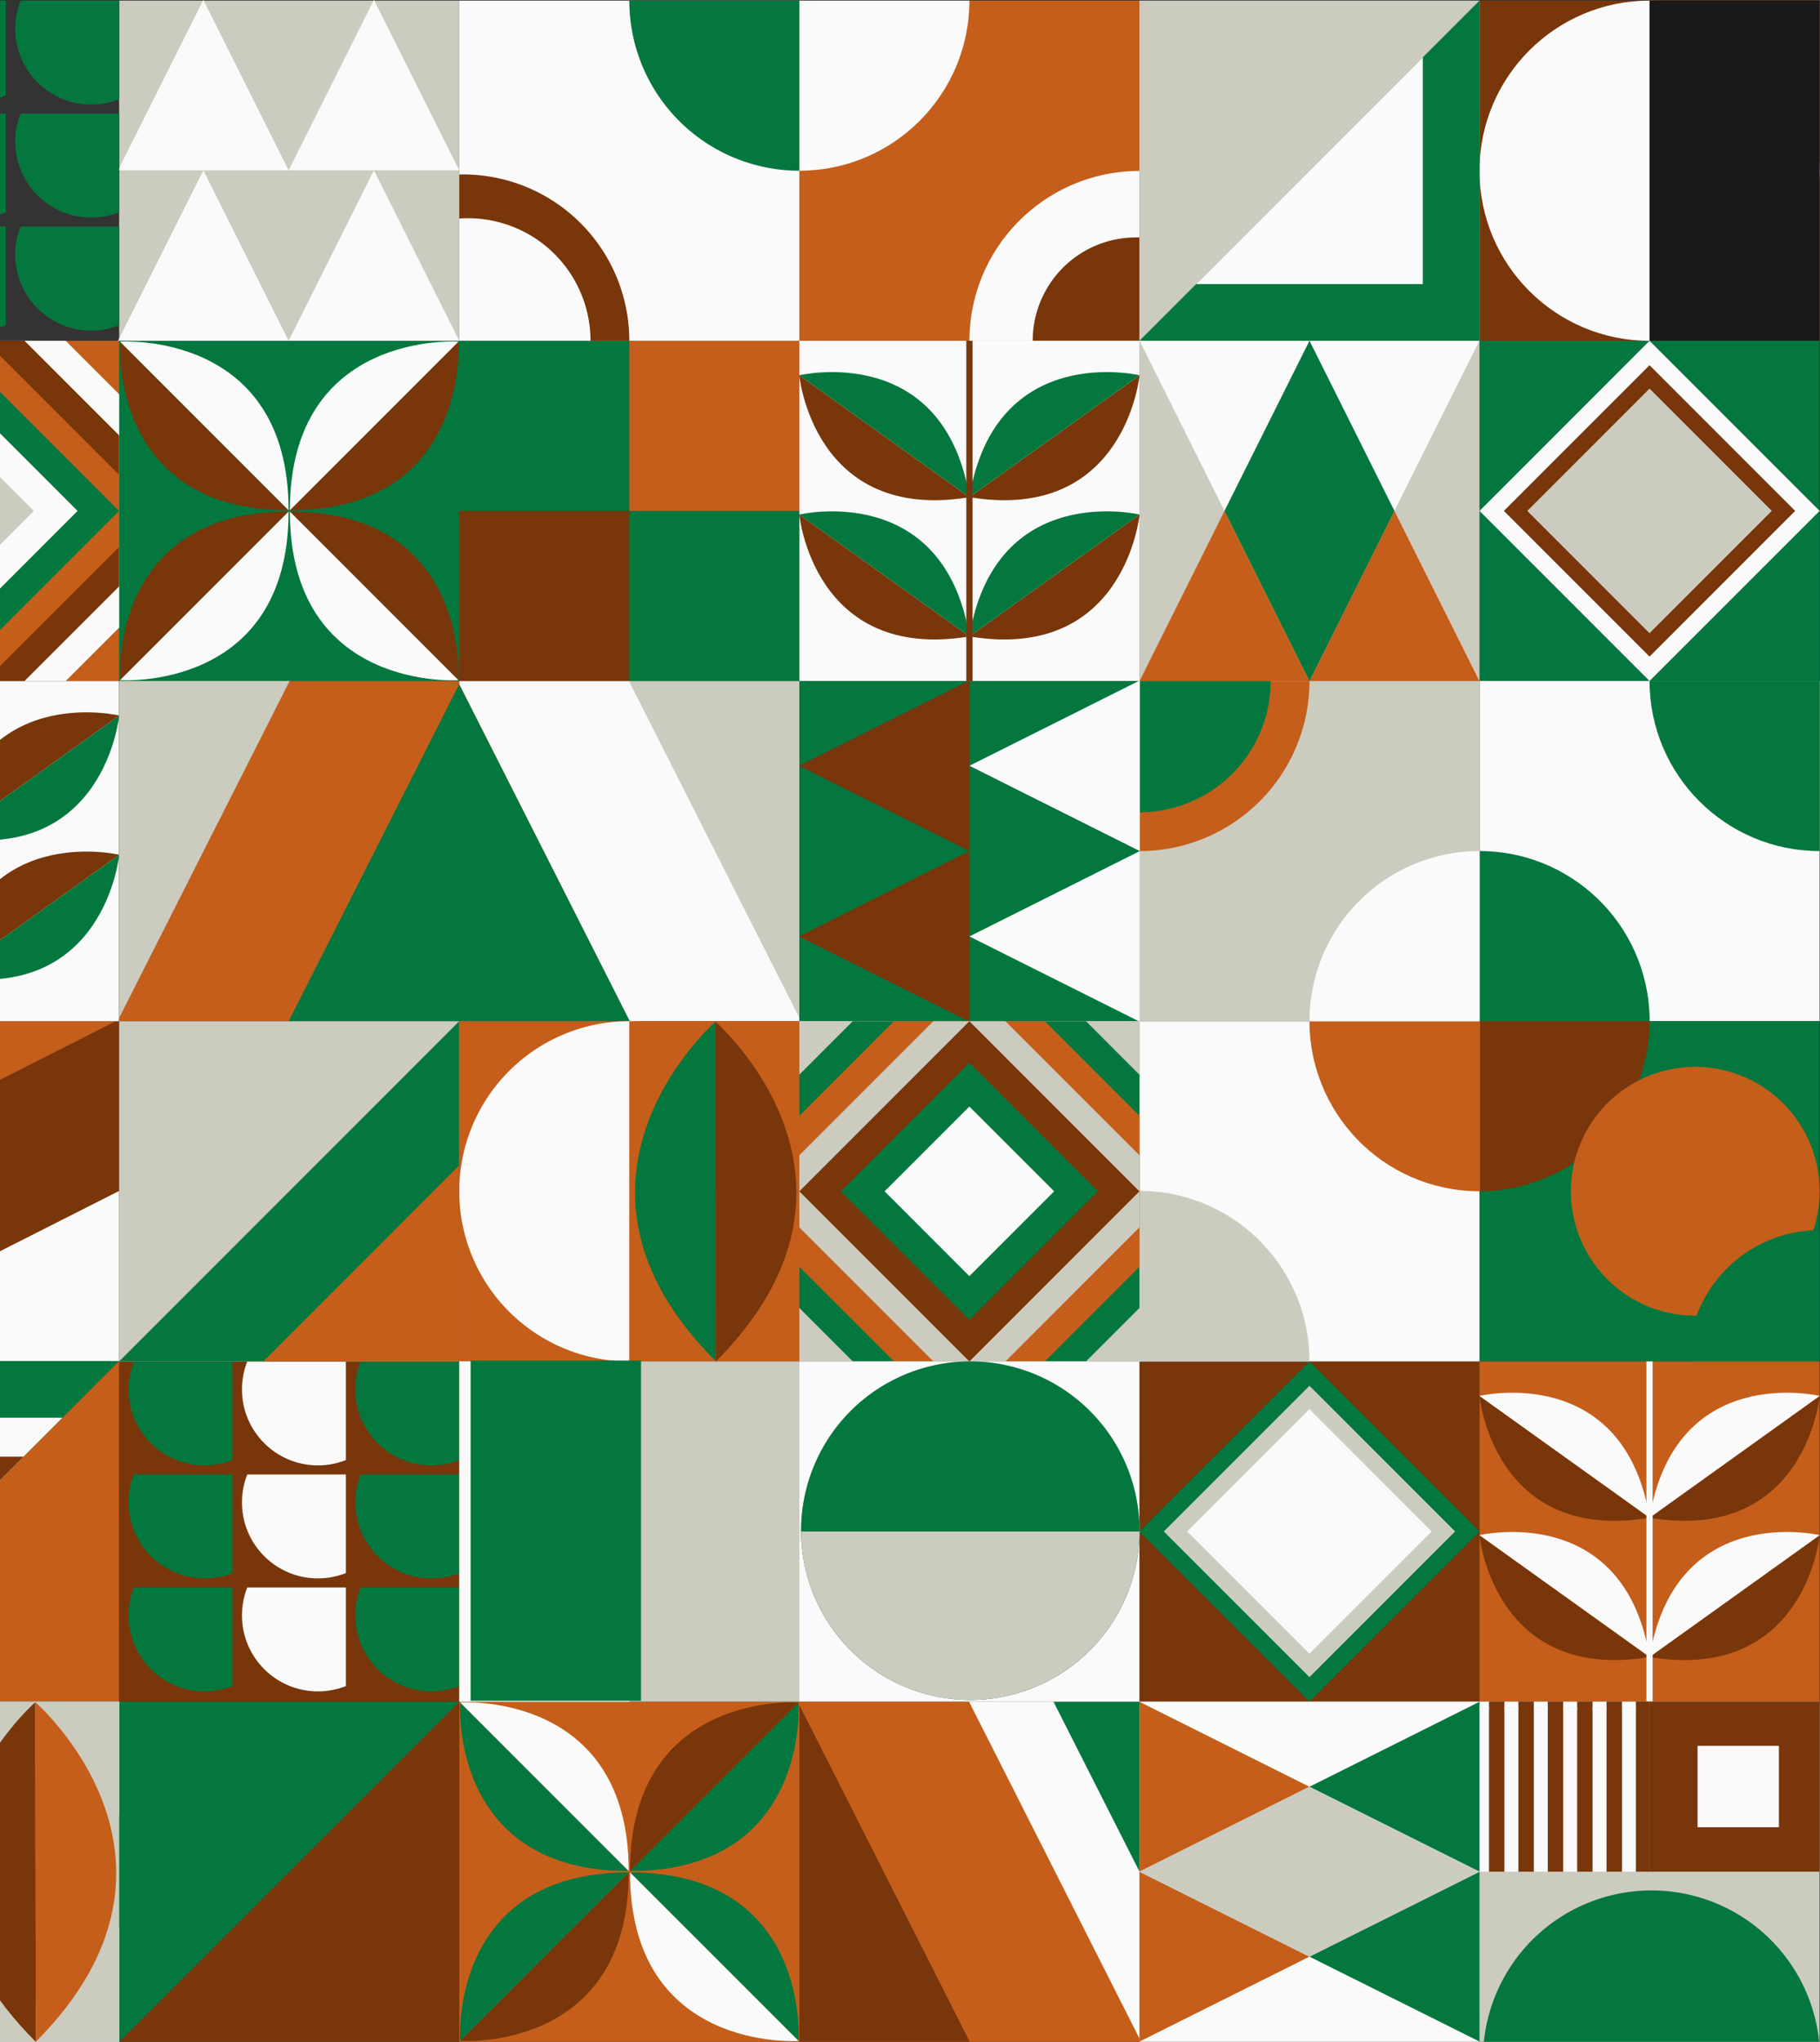 <svg xmlns="http://www.w3.org/2000/svg" xmlns:xlink="http://www.w3.org/1999/xlink" width="100%" height="100%" viewBox="0 0 683 766">
  <rect x="0" y="0" width="683" height="766" fill="#333333" stroke="none"/>
  <defs>
    <clipPath id="clip-path">
      <rect id="Rectangle_1873" data-name="Rectangle 1873" width="683" height="766" transform="translate(-45)" fill="#fff"/>
    </clipPath>
    <clipPath id="clip-path-2">
      <rect id="Rectangle_15" data-name="Rectangle 15" width="127.633" height="127.619" fill="none"/>
    </clipPath>
    <clipPath id="clip-path-4">
      <rect id="Rectangle_19" data-name="Rectangle 19" width="127.619" height="127.633" fill="none"/>
    </clipPath>
    <clipPath id="clip-path-12">
      <rect id="Rectangle_37" data-name="Rectangle 37" width="42.544" height="42.544" fill="none"/>
    </clipPath>
    <clipPath id="clip-path-39">
      <rect id="Rectangle_77" data-name="Rectangle 77" width="127.633" height="63.955" fill="none"/>
    </clipPath>
    <clipPath id="clip-path-40">
      <rect id="Rectangle_94" data-name="Rectangle 94" width="63.817" height="63.817" fill="none"/>
    </clipPath>
    <clipPath id="clip-path-48">
      <rect id="Rectangle_109" data-name="Rectangle 109" width="127.633" height="127.619" fill="#00599b"/>
    </clipPath>
    <clipPath id="clip-path-49">
      <rect id="Rectangle_116" data-name="Rectangle 116" width="127.633" height="127.619" fill="#cbcbbf"/>
    </clipPath>
    <clipPath id="clip-path-50">
      <rect id="Rectangle_118" data-name="Rectangle 118" width="127.633" height="63.802" fill="none"/>
    </clipPath>
    <clipPath id="clip-path-52">
      <rect id="Rectangle_123" data-name="Rectangle 123" width="127.633" height="127.619" fill="#c45e1a"/>
    </clipPath>
    <clipPath id="clip-path-55">
      <rect id="Rectangle_143" data-name="Rectangle 143" width="63.817" height="63.862" fill="none"/>
    </clipPath>
    <clipPath id="clip-path-56">
      <rect id="Rectangle_141" data-name="Rectangle 141" width="110.266" height="110.266" fill="none"/>
    </clipPath>
  </defs>
  <g id="Group_1" data-name="Group 1" transform="translate(45)" clip-path="url(#clip-path)">
    <g id="Group_1644" data-name="Group 1644" transform="translate(-300.941 181.403)">
      <g id="v1" transform="translate(-209.862 -181.464)">
        <g id="BACKGROUND_2" data-name="BACKGROUND 2" transform="translate(0 0)">
          <rect id="Rectangle_1" data-name="Rectangle 1" width="127.633" height="127.619" transform="translate(1021.021 0.29)" fill="#78360a"/>
          <circle id="Ellipse_1" data-name="Ellipse 1" cx="63.817" cy="63.817" r="63.817" transform="translate(1021.021 0.29)" fill="#fafafa"/>
          <rect id="Rectangle_2" data-name="Rectangle 2" width="63.817" height="127.619" transform="translate(1084.838 0.29)" fill="#c45e1a"/>
          <rect id="Rectangle_3" data-name="Rectangle 3" width="63.817" height="127.619" transform="translate(1084.838 0.29)" fill="#191919"/>
          <path id="Path_1" data-name="Path 1" d="M1029.506,236.336l-63.8,63.817,63.8,63.8,63.817-63.8-63.817-63.817h63.817V363.969H965.689V236.336Z" transform="translate(55.332 -108.427)" fill="#04773e"/>
          <path id="Path_2" data-name="Path 2" d="M1029.506,309.954,965.7,342.82l63.8,32.851,63.817-32.866-63.817-32.851h63.817v65.731H965.689V309.954Z" transform="translate(55.332 -120.143)" fill="#04773e"/>
          <path id="Path_3" data-name="Path 3" d="M1041.584,236.336Z" transform="translate(43.251 -108.427)" fill="#fafafa"/>
          <path id="Path_4" data-name="Path 4" d="M1029.491,363.955l-63.8-63.8,63.8-63.817h0l63.817,63.817Z" transform="translate(55.346 -108.427)" fill="#fafafa"/>
          <rect id="Rectangle_4" data-name="Rectangle 4" width="77.294" height="77.294" transform="translate(1084.833 246.38) rotate(-135)" fill="#78360a"/>
          <rect id="Rectangle_5" data-name="Rectangle 5" width="64.873" height="64.889" transform="translate(1084.823 237.602) rotate(-135)" fill="#cbcbbf"/>
          <path id="Path_5" data-name="Path 5" d="M1940.2,388.126l-63.816,63.817,63.816,63.8,63.8-63.8-63.8-63.817H2004V515.743H1876.4V388.126Z" transform="translate(-1621.129 -132.584)" fill="#04773e"/>
          <path id="Path_6" data-name="Path 6" d="M1940.2,461.726l-63.816,32.865,63.816,32.866,63.8-32.866-63.8-32.866H2004v65.731H1876.4V461.726Z" transform="translate(-1621.129 -144.298)" fill="#04773e"/>
          <path id="Path_7" data-name="Path 7" d="M1940.2,515.745l-63.816-63.8,63.816-63.817h0l63.8,63.817Z" transform="translate(-1621.129 -132.584)" fill="#fafafa"/>
          <rect id="Rectangle_6" data-name="Rectangle 6" width="77.294" height="77.294" transform="translate(319.062 374.025) rotate(-135)" fill="#78360a"/>
          <rect id="Rectangle_7" data-name="Rectangle 7" width="64.873" height="64.889" transform="translate(319.05 365.242) rotate(-135)" fill="#cbcbbf"/>
          <path id="Path_8" data-name="Path 8" d="M1117.479,755.5l63.8-63.817L1245.1,755.5l-63.817,63.8-63.8-63.8v63.817H1245.1V691.688H1117.479Z" transform="translate(-224.077 -180.896)" fill="#78360a"/>
          <path id="Path_9" data-name="Path 9" d="M1117.479,755.5l32.866-63.817L1183.21,755.5l-32.865,63.8-32.866-63.8v63.817h65.731V691.688h-65.731Z" transform="translate(-162.189 -180.896)" fill="#78360a"/>
          <path id="Path_10" data-name="Path 10" d="M1245.1,755.5l-63.817-63.817-63.8,63.817h0l63.8,63.8Z" transform="translate(-224.077 -180.896)" fill="#04773e"/>
          <rect id="Rectangle_8" data-name="Rectangle 8" width="77.294" height="77.294" transform="translate(957.209 629.239) rotate(-135)" fill="#cbcbbf"/>
          <rect id="Rectangle_9" data-name="Rectangle 9" width="64.873" height="64.889" transform="translate(957.197 620.464) rotate(-135)" fill="#fafafa"/>
          <path id="Path_11" data-name="Path 11" d="M1940.2,667.517l-63.8-63.8,63.8-63.817,63.816,63.817-63.816,63.8h63.828V539.9H1876.392V667.517Z" transform="translate(-1621.14 -156.739)" fill="#78360a"/>
          <path id="Path_12" data-name="Path 12" d="M1940.2,605.629l-63.8-32.865,63.8-32.866,63.816,32.866L1940.2,605.629h63.828V539.9H1876.392v65.731Z" transform="translate(-1621.14 -156.739)" fill="#78360a"/>
          <path id="Path_13" data-name="Path 13" d="M1940.2,539.9l-63.8,63.817,63.8,63.8h0l63.816-63.8Z" transform="translate(-1621.125 -156.739)" fill="#04773e"/>
          <rect id="Rectangle_10" data-name="Rectangle 10" width="77.294" height="77.294" transform="translate(319.076 501.591) rotate(-135)" fill="#cbcbbf"/>
          <rect id="Rectangle_11" data-name="Rectangle 11" width="64.889" height="64.873" transform="translate(319.076 492.821) rotate(-135)" fill="#fafafa"/>
          <rect id="Rectangle_12" data-name="Rectangle 12" width="127.633" height="127.619" transform="translate(510.533 638.426)" fill="#04773e"/>
          <path id="Path_14" data-name="Path 14" d="M1700.427,843.478V971.1H1572.794" transform="translate(-1062.261 -205.052)" fill="#78360a"/>
          <rect id="Rectangle_13" data-name="Rectangle 13" width="127.633" height="127.619" transform="translate(0 383.176)" fill="#cbcbbf"/>
          <path id="Path_15" data-name="Path 15" d="M2307.587,539.916v127.61H2179.954" transform="translate(-2179.954 -156.74)" fill="#04773e"/>
          <rect id="Rectangle_14" data-name="Rectangle 14" width="127.633" height="127.619" transform="translate(765.769 0.29)" fill="#c45e1a"/>
          <g id="Group_1-2" data-name="Group 1" transform="translate(765.783 0.29)" clip-path="url(#clip-path-2)">
            <circle id="Ellipse_2" data-name="Ellipse 2" cx="63.817" cy="63.817" r="63.817" transform="translate(-63.817 -63.817)" fill="#fafafa"/>
            <circle id="Ellipse_3" data-name="Ellipse 3" cx="63.817" cy="63.817" r="63.817" transform="translate(185.928 196.606) rotate(-175.24)" fill="#fafafa"/>
            <path id="Path_16" data-name="Path 16" d="M1547.387,144.191a38.776,38.776,0,1,0,0-.007Z" transform="translate(-1459.817 -16.575)" fill="#78360a"/>
          </g>
          <rect id="Rectangle_16" data-name="Rectangle 16" width="127.633" height="127.619" transform="translate(638.15 0.29)" fill="#fafafa"/>
          <g id="Group_2" data-name="Group 2" transform="translate(638.15 0.29)" clip-path="url(#clip-path-2)">
            <path id="Path_17" data-name="Path 17" d="M1798.561-12.078a63.817,63.817,0,0,1-63.817,63.817,63.817,63.817,0,0,1-63.817-63.817,63.817,63.817,0,0,1,63.817-63.817,63.817,63.817,0,0,1,63.817,63.817Z" transform="translate(-1607.111 12.078)" fill="#04773e"/>
            <path id="Path_18" data-name="Path 18" d="M1950.354,139.693a62.419,62.419,0,1,0,0,.011Z" transform="translate(-1886.537 -12.074)" fill="#78360a"/>
            <path id="Path_19" data-name="Path 19" d="M1938.547,142.451a45.973,45.973,0,1,1,0-.007Z" transform="translate(-1889.29 -14.832)" fill="#fafafa"/>
          </g>
          <rect id="Rectangle_18" data-name="Rectangle 18" width="127.619" height="127.633" transform="translate(0 510.792)" fill="#c45e1a"/>
          <g id="Group_3" data-name="Group 3" transform="translate(0.014 510.792)" clip-path="url(#clip-path-4)">
            <circle id="Ellipse_4" data-name="Ellipse 4" cx="63.817" cy="63.817" r="63.817" transform="translate(-63.831 63.817)" fill="#cbcbbf"/>
            <circle id="Ellipse_5" data-name="Ellipse 5" cx="63.819" cy="63.819" r="63.819" transform="translate(190.851 64.402) rotate(-179.484)" fill="#fafafa"/>
          </g>
          <rect id="Rectangle_20" data-name="Rectangle 20" width="127.619" height="127.633" transform="translate(0.014 638.411)" fill="#f5f2d0"/>
          <g id="Group_4" data-name="Group 4" transform="translate(0.014 638.411)" clip-path="url(#clip-path-4)">
            <path id="Path_20" data-name="Path 20" d="M2645.457,683a63.817,63.817,0,1,1-63.816,63.815A63.816,63.816,0,0,1,2645.457,683Z" transform="translate(-2645.445 -746.817)" fill="#04773e"/>
            <path id="Path_21" data-name="Path 21" d="M2493.684,834.79a63.817,63.817,0,1,1-63.816,63.815,63.817,63.817,0,0,1,63.816-63.815Z" transform="translate(-2366.056 -770.973)" fill="#78360a"/>
            <path id="Path_22" data-name="Path 22" d="M2496.431,852.111a49.253,49.253,0,1,1-49.254,49.251,49.253,49.253,0,0,1,49.254-49.251Z" transform="translate(-2368.814 -773.731)" fill="#fafafa"/>
          </g>
          <rect id="Rectangle_22" data-name="Rectangle 22" width="127.619" height="127.633" transform="translate(127.633 510.792)" fill="#fafafa"/>
          <g id="Group_5" data-name="Group 5" transform="translate(127.648 510.792)" clip-path="url(#clip-path-4)">
            <path id="Path_23" data-name="Path 23" d="M2341.876,810.633a63.817,63.817,0,1,1,63.817-63.815,63.817,63.817,0,0,1-63.817,63.815Z" transform="translate(-2214.269 -619.198)" fill="#04773e"/>
            <path id="Path_24" data-name="Path 24" d="M2493.687,658.843a45.376,45.376,0,1,1,.006.007Z" transform="translate(-2493.692 -595.041)" fill="#04773e"/>
          </g>
          <rect id="Rectangle_24" data-name="Rectangle 24" width="127.619" height="127.633" transform="translate(127.633 638.411)" fill="#cbcbbf"/>
          <g id="Group_6" data-name="Group 6" transform="translate(127.648 638.411)" clip-path="url(#clip-path-4)">
            <path id="Path_25" data-name="Path 25" d="M2341.876,683a63.817,63.817,0,1,0,63.817,63.815A63.816,63.816,0,0,0,2341.876,683Z" transform="translate(-2214.269 -746.817)" fill="#78360a"/>
            <path id="Path_26" data-name="Path 26" d="M2493.688,834.79a63.8,63.8,0,1,0,.011,0Z" transform="translate(-2493.693 -770.973)" fill="#c45e1a"/>
            <path id="Path_27" data-name="Path 27" d="M2496.413,852.111a49.253,49.253,0,1,0,49.253,49.252,49.254,49.254,0,0,0-49.253-49.252Z" transform="translate(-2496.413 -773.731)" fill="#fafafa"/>
          </g>
          <rect id="Rectangle_26" data-name="Rectangle 26" width="127.619" height="127.633" transform="translate(1021.035 255.526)" fill="#fafafa"/>
          <g id="Group_7" data-name="Group 7" transform="translate(1021.035 255.526)" clip-path="url(#clip-path-4)">
            <circle id="Ellipse_6" data-name="Ellipse 6" cx="63.817" cy="63.817" r="63.817" transform="translate(-59.096 195.816) rotate(-94.08)" fill="#04773e"/>
            <circle id="Ellipse_7" data-name="Ellipse 7" cx="63.817" cy="63.817" r="63.817" transform="translate(63.802 -63.817)" fill="#04773e"/>
          </g>
          <rect id="Rectangle_28" data-name="Rectangle 28" width="127.619" height="127.633" transform="translate(1021.035 383.159)" fill="#04773e"/>
          <g id="Group_8" data-name="Group 8" transform="translate(1021.035 383.159)" clip-path="url(#clip-path-4)">
            <path id="Path_28" data-name="Path 28" d="M1431.183,379.438a63.817,63.817,0,1,1-63.817,63.817,63.817,63.817,0,0,1,63.817-63.817Z" transform="translate(-1431.183 -443.255)" fill="#78360a"/>
            <path id="Path_29" data-name="Path 29" d="M1279.379,531.23a46.675,46.675,0,1,1,0-.007Z" transform="translate(-1151.759 -467.413)" fill="#c45e1a"/>
            <path id="Path_30" data-name="Path 30" d="M1282.168,548.549a49.253,49.253,0,1,1-49.253,49.253A49.253,49.253,0,0,1,1282.168,548.549Z" transform="translate(-1154.549 -470.169)" fill="#04773e"/>
          </g>
          <rect id="Rectangle_30" data-name="Rectangle 30" width="127.619" height="127.633" transform="translate(893.402 383.159)" fill="#fafafa"/>
          <g id="Group_9" data-name="Group 9" transform="translate(893.416 383.159)" clip-path="url(#clip-path-4)">
            <circle id="Ellipse_8" data-name="Ellipse 8" cx="63.809" cy="63.809" r="63.809" transform="translate(180.396 73.189) rotate(-170.792)" fill="#c45e1a"/>
            <circle id="Ellipse_9" data-name="Ellipse 9" cx="63.816" cy="63.816" r="63.816" transform="matrix(-1, -0.028, 0.028, -1, 61.976, 193.1)" fill="#cbcbbf"/>
          </g>
          <rect id="Rectangle_32" data-name="Rectangle 32" width="127.619" height="127.633" transform="translate(893.402 255.526)" fill="#cbcbbf"/>
          <g id="Group_10" data-name="Group 10" transform="translate(893.416 255.526)" clip-path="url(#clip-path-4)">
            <path id="Path_31" data-name="Path 31" d="M1431.183,507.072A63.817,63.817,0,1,1,1495,443.255,63.817,63.817,0,0,1,1431.183,507.072Z" transform="translate(-1303.564 -315.622)" fill="#fafafa"/>
            <path id="Path_32" data-name="Path 32" d="M1582.973,355.3a63.817,63.817,0,1,1,63.817-63.818,63.817,63.817,0,0,1-63.817,63.818Z" transform="translate(-1582.987 -291.469)" fill="#c45e1a"/>
            <path id="Path_33" data-name="Path 33" d="M1585.76,343.486a49.25,49.25,0,1,1,.006,0Z" transform="translate(-1585.774 -294.218)" fill="#04773e"/>
          </g>
          <rect id="Rectangle_34" data-name="Rectangle 34" width="127.633" height="127.619" transform="translate(510.519 0.29)" fill="#cbcbbf"/>
          <path id="Path_34" data-name="Path 34" d="M1636.843,224.232l-32.023-63.955-32.007,63.955Z" transform="translate(-998.693 -96.323)" fill="#fafafa"/>
          <path id="Path_35" data-name="Path 35" d="M1712.993,224.232l-32.007-63.955-32.024,63.955Z" transform="translate(-1138.874 -96.323)" fill="#fafafa"/>
          <path id="Path_36" data-name="Path 36" d="M1636.843,148.173l-32.023-63.955-32.007,63.955Z" transform="translate(-998.693 -84.218)" fill="#fafafa"/>
          <path id="Path_37" data-name="Path 37" d="M1712.993,148.173l-32.007-63.955-32.024,63.955Z" transform="translate(-1138.874 -84.218)" fill="#fafafa"/>
          <rect id="Rectangle_35" data-name="Rectangle 35" width="127.633" height="127.619" transform="translate(127.633 383.176)" fill="#fafafa"/>
          <path id="Path_38" data-name="Path 38" d="M2092.388,679.609l-31.938-63.817L2028.5,679.609Z" transform="translate(-1837.414 -168.817)" fill="#cbcbbf"/>
          <path id="Path_39" data-name="Path 39" d="M2168.38,679.609l-31.962-63.817-31.948,63.817Z" transform="translate(-1977.275 -168.817)" fill="#78360a"/>
          <path id="Path_40" data-name="Path 40" d="M2092.386,603.714,2060.455,539.9l-31.947,63.817Z" transform="translate(-1837.412 -156.739)" fill="#78360a"/>
          <path id="Path_41" data-name="Path 41" d="M2168.376,603.714,2136.429,539.9l-31.948,63.817Z" transform="translate(-1977.271 -156.739)" fill="#cbcbbf"/>
          <rect id="Rectangle_36" data-name="Rectangle 36" width="127.619" height="127.633" transform="translate(765.783 255.542)" fill="#04773e"/>
          <path id="Path_42" data-name="Path 42" d="M1333.025,387.871l-63.938,32.007,63.938,32.007Z" transform="translate(-439.485 -132.543)" fill="#fafafa"/>
          <path id="Path_43" data-name="Path 43" d="M1333.025,464l-63.938,32.024,63.938,32.007Z" transform="translate(-439.485 -144.66)" fill="#fafafa"/>
          <path id="Path_44" data-name="Path 44" d="M1409.082,387.871l-63.954,32.007,63.954,32.007Z" transform="translate(-579.482 -132.543)" fill="#78360a"/>
          <path id="Path_45" data-name="Path 45" d="M1409.082,464l-63.954,32.024,63.954,32.007Z" transform="translate(-579.482 -144.66)" fill="#78360a"/>
          <g id="Group_11" data-name="Group 11" transform="translate(467.989 0.29)" clip-path="url(#clip-path-12)">
            <path id="Path_46" data-name="Path 46" d="M2028.983,7.084A28.5,28.5,0,1,0,2057.478-21.4a28.5,28.5,0,0,0-28.494,28.485Z" transform="translate(-2025.445 3.405)" fill="#04773e"/>
          </g>
          <g id="Group_12" data-name="Group 12" transform="translate(425.444 0.29)" clip-path="url(#clip-path-12)">
            <path id="Path_47" data-name="Path 47" d="M2079.562,7.084a27.533,27.533,0,1,0,0-.007Z" transform="translate(-2076.009 3.405)" fill="#04773e"/>
          </g>
          <g id="Group_13" data-name="Group 13" transform="translate(382.9 0.29)" clip-path="url(#clip-path-12)">
            <path id="Path_48" data-name="Path 48" d="M2130.177,7.084A28.5,28.5,0,1,0,2158.67-21.4a28.5,28.5,0,0,0-28.494,28.485Z" transform="translate(-2126.641 3.405)" fill="#04773e"/>
          </g>
          <g id="Group_14" data-name="Group 14" transform="translate(467.989 42.682)" clip-path="url(#clip-path-12)">
            <path id="Path_49" data-name="Path 49" d="M2028.983,57.516a28.5,28.5,0,1,0,28.5-28.5A28.5,28.5,0,0,0,2028.983,57.516Z" transform="translate(-2025.445 -47.009)" fill="#04773e"/>
          </g>
          <g id="Group_15" data-name="Group 15" transform="translate(425.444 42.682)" clip-path="url(#clip-path-12)">
            <path id="Path_50" data-name="Path 50" d="M2079.562,57.516a28.5,28.5,0,1,0,28.5-28.5A28.5,28.5,0,0,0,2079.562,57.516Z" transform="translate(-2076.009 -47.009)" fill="#04773e"/>
          </g>
          <g id="Group_16" data-name="Group 16" transform="translate(382.9 42.682)" clip-path="url(#clip-path-12)">
            <path id="Path_51" data-name="Path 51" d="M2130.177,57.516a28.5,28.5,0,1,0,28.5-28.5A28.5,28.5,0,0,0,2130.177,57.516Z" transform="translate(-2126.638 -47.009)" fill="#04773e"/>
          </g>
          <g id="Group_17" data-name="Group 17" transform="translate(467.989 85.089)" clip-path="url(#clip-path-12)">
            <path id="Path_52" data-name="Path 52" d="M2028.983,107.93a28.5,28.5,0,1,0,28.5-28.5,28.5,28.5,0,0,0-28.5,28.5Z" transform="translate(-2025.445 -97.438)" fill="#04773e"/>
          </g>
          <g id="Group_18" data-name="Group 18" transform="translate(425.444 85.089)" clip-path="url(#clip-path-12)">
            <path id="Path_53" data-name="Path 53" d="M2079.562,107.93a28.5,28.5,0,1,0,28.5-28.5,28.5,28.5,0,0,0-28.5,28.5Z" transform="translate(-2076.009 -97.438)" fill="#04773e"/>
          </g>
          <g id="Group_19" data-name="Group 19" transform="translate(382.9 85.089)" clip-path="url(#clip-path-12)">
            <path id="Path_54" data-name="Path 54" d="M2130.177,107.93a28.5,28.5,0,1,0,28.5-28.5,28.5,28.5,0,0,0-28.5,28.5Z" transform="translate(-2126.638 -97.438)" fill="#04773e"/>
          </g>
          <rect id="Rectangle_46" data-name="Rectangle 46" width="127.633" height="127.619" transform="translate(510.519 510.792)" fill="#78360a"/>
          <g id="Group_20" data-name="Group 20" transform="translate(595.605 510.792)" clip-path="url(#clip-path-12)">
            <circle id="Ellipse_10" data-name="Ellipse 10" cx="28.502" cy="28.502" r="28.502" transform="translate(3.539 -17.995)" fill="#04773e"/>
          </g>
          <g id="Group_21" data-name="Group 21" transform="translate(553.063 510.792)" clip-path="url(#clip-path-12)">
            <circle id="Ellipse_11" data-name="Ellipse 11" cx="28.502" cy="28.502" r="28.502" transform="translate(3.539 -17.995)" fill="#fafafa"/>
          </g>
          <g id="Group_22" data-name="Group 22" transform="translate(510.516 510.792)" clip-path="url(#clip-path-12)">
            <circle id="Ellipse_12" data-name="Ellipse 12" cx="28.502" cy="28.502" r="28.502" transform="translate(3.539 -17.995)" fill="#04773e"/>
          </g>
          <g id="Group_23" data-name="Group 23" transform="translate(595.605 553.199)" clip-path="url(#clip-path-12)">
            <circle id="Ellipse_13" data-name="Ellipse 13" cx="28.502" cy="28.502" r="28.502" transform="translate(3.539 -18.009)" fill="#04773e"/>
          </g>
          <g id="Group_24" data-name="Group 24" transform="translate(553.063 553.199)" clip-path="url(#clip-path-12)">
            <circle id="Ellipse_14" data-name="Ellipse 14" cx="28.502" cy="28.502" r="28.502" transform="translate(3.539 -18.009)" fill="#fafafa"/>
          </g>
          <g id="Group_25" data-name="Group 25" transform="translate(510.516 553.199)" clip-path="url(#clip-path-12)">
            <circle id="Ellipse_15" data-name="Ellipse 15" cx="28.502" cy="28.502" r="28.502" transform="translate(3.539 -18.009)" fill="#04773e"/>
          </g>
          <g id="Group_26" data-name="Group 26" transform="translate(595.605 595.591)" clip-path="url(#clip-path-12)">
            <circle id="Ellipse_16" data-name="Ellipse 16" cx="28.502" cy="28.502" r="28.502" transform="translate(3.539 -18.009)" fill="#04773e"/>
          </g>
          <g id="Group_27" data-name="Group 27" transform="translate(553.063 595.591)" clip-path="url(#clip-path-12)">
            <circle id="Ellipse_17" data-name="Ellipse 17" cx="28.502" cy="28.502" r="28.502" transform="translate(3.539 -18.009)" fill="#fafafa"/>
          </g>
          <g id="Group_28" data-name="Group 28" transform="translate(510.516 595.591)" clip-path="url(#clip-path-12)">
            <circle id="Ellipse_18" data-name="Ellipse 18" cx="28.502" cy="28.502" r="28.502" transform="translate(3.539 -18.009)" fill="#04773e"/>
          </g>
          <rect id="Rectangle_56" data-name="Rectangle 56" width="127.633" height="127.619" transform="translate(127.633 255.542)" fill="#c45e1a"/>
          <g id="Group_29" data-name="Group 29" transform="translate(212.722 255.542)" clip-path="url(#clip-path-12)">
            <path id="Path_55" data-name="Path 55" d="M2332.545,310.65a28.482,28.482,0,1,0,0-.006Z" transform="translate(-2328.992 -300.155)" fill="#fafafa"/>
          </g>
          <g id="Group_30" data-name="Group 30" transform="translate(170.178 255.542)" clip-path="url(#clip-path-12)">
            <path id="Path_56" data-name="Path 56" d="M2383.142,310.65a28.5,28.5,0,1,0,28.495-28.485A28.5,28.5,0,0,0,2383.142,310.65Z" transform="translate(-2379.589 -300.155)" fill="#fafafa"/>
          </g>
          <g id="Group_31" data-name="Group 31" transform="translate(127.633 255.542)" clip-path="url(#clip-path-12)">
            <path id="Path_57" data-name="Path 57" d="M2433.738,310.65a28.5,28.5,0,1,0,28.495-28.485A28.5,28.5,0,0,0,2433.738,310.65Z" transform="translate(-2430.185 -300.155)" fill="#fafafa"/>
          </g>
          <g id="Group_32" data-name="Group 32" transform="translate(212.722 297.932)" clip-path="url(#clip-path-12)">
            <path id="Path_58" data-name="Path 58" d="M2332.545,361.077a28.5,28.5,0,1,0,28.5-28.5,28.5,28.5,0,0,0-28.5,28.5Z" transform="translate(-2328.992 -350.571)" fill="#fafafa"/>
          </g>
          <g id="Group_33" data-name="Group 33" transform="translate(170.178 297.932)" clip-path="url(#clip-path-12)">
            <path id="Path_59" data-name="Path 59" d="M2383.142,361.077a28.5,28.5,0,1,0,28.5-28.5,28.5,28.5,0,0,0-28.5,28.5Z" transform="translate(-2379.589 -350.571)" fill="#fafafa"/>
          </g>
          <g id="Group_34" data-name="Group 34" transform="translate(127.633 297.932)" clip-path="url(#clip-path-12)">
            <path id="Path_60" data-name="Path 60" d="M2433.738,361.077a28.5,28.5,0,1,0,28.5-28.5,28.5,28.5,0,0,0-28.5,28.5Z" transform="translate(-2430.185 -350.571)" fill="#fafafa"/>
          </g>
          <g id="Group_35" data-name="Group 35" transform="translate(212.722 340.339)" clip-path="url(#clip-path-12)">
            <path id="Path_61" data-name="Path 61" d="M2332.545,411.493a28.482,28.482,0,1,0,0-.006Z" transform="translate(-2328.992 -401.003)" fill="#fafafa"/>
          </g>
          <g id="Group_36" data-name="Group 36" transform="translate(170.178 340.339)" clip-path="url(#clip-path-12)">
            <path id="Path_62" data-name="Path 62" d="M2383.142,411.493a28.5,28.5,0,1,0,28.495-28.485A28.5,28.5,0,0,0,2383.142,411.493Z" transform="translate(-2379.589 -401.003)" fill="#fafafa"/>
          </g>
          <g id="Group_37" data-name="Group 37" transform="translate(127.633 340.339)" clip-path="url(#clip-path-12)">
            <path id="Path_63" data-name="Path 63" d="M2433.738,411.493a28.5,28.5,0,1,0,28.495-28.485A28.5,28.5,0,0,0,2433.738,411.493Z" transform="translate(-2430.185 -401.003)" fill="#fafafa"/>
          </g>
          <rect id="Rectangle_66" data-name="Rectangle 66" width="127.633" height="127.619" transform="translate(255.252 0.29)" fill="#fafafa"/>
          <path id="Path_64" data-name="Path 64" d="M2002.719,224.232V160.277l-126.333,63.955Z" transform="translate(-1619.841 -96.323)" fill="#c45e1a"/>
          <path id="Path_65" data-name="Path 65" d="M1955.511,228.756V188.708L1876.4,228.756Z" transform="translate(-1572.623 -100.847)" fill="#04773e"/>
          <path id="Path_66" data-name="Path 66" d="M1877.9,84.565v63.955l126.347-63.955Z" transform="translate(-1622.637 -84.274)" fill="#78360a"/>
          <rect id="Rectangle_67" data-name="Rectangle 67" width="127.633" height="127.619" transform="translate(382.869 383.176)" fill="#78360a"/>
          <path id="Path_67" data-name="Path 67" d="M1850.969,679.576V615.629L1724.62,679.576Z" transform="translate(-1340.465 -168.791)" fill="#fafafa"/>
          <path id="Path_68" data-name="Path 68" d="M1726.15,539.916v63.955L1852.5,539.916Z" transform="translate(-1343.281 -156.74)" fill="#c45e1a"/>
          <path id="Path_164" data-name="Path 164" d="M0,0H127.619V127.633H0Z" transform="translate(765.783 638.411)" fill="#c45e1a"/>
          <path id="Path_69" data-name="Path 69" d="M1344.982,971.336h63.955l-63.955-126.347Z" transform="translate(-579.213 -205.292)" fill="#78360a"/>
          <path id="Path_70" data-name="Path 70" d="M1333.205,843.459h-63.955l63.955,126.347Z" transform="translate(-439.803 -205.048)" fill="#fafafa"/>
          <path id="Path_71" data-name="Path 71" d="M1301.519,843.459h-32.268l32.268,63.733Z" transform="translate(-408.117 -205.048)" fill="#04773e"/>
          <rect id="Rectangle_69" data-name="Rectangle 69" width="127.619" height="127.633" transform="translate(253.735 638.426)" fill="#78360a"/>
          <rect id="Rectangle_70" data-name="Rectangle 70" width="127.619" height="127.633" transform="translate(253.735 638.426)" fill="#191919"/>
          <path id="Path_72" data-name="Path 72" d="M1942.161,843.478h-63.948l63.954,126.33Z" transform="translate(-1560.814 -205.052)" fill="#fafafa"/>
          <path id="Path_73" data-name="Path 73" d="M1953.926,971.336h63.955l-63.955-126.347Z" transform="translate(-1700.191 -205.292)" fill="#04773e"/>
          <rect id="Rectangle_71" data-name="Rectangle 71" width="127.619" height="127.633" transform="translate(638.15 255.542)" fill="#fafafa"/>
          <path id="Path_74" data-name="Path 74" d="M1485,388.126h-63.955L1485,514.473Z" transform="translate(-719.227 -132.584)" fill="#cbcbbf"/>
          <path id="Path_75" data-name="Path 75" d="M1496.753,515.988h63.955l-63.955-126.332Z" transform="translate(-858.604 -132.827)" fill="#78360a"/>
          <path id="Path_76" data-name="Path 76" d="M1496.753,515.988h63.955l-63.955-126.332Z" transform="translate(-858.604 -132.827)" fill="#04773e"/>
          <rect id="Rectangle_72" data-name="Rectangle 72" width="127.633" height="127.619" transform="translate(0 0.152)" fill="#04773e"/>
          <rect id="Rectangle_73" data-name="Rectangle 73" width="127.633" height="127.619" transform="translate(0 0.152)" fill="#191919"/>
          <rect id="Rectangle_74" data-name="Rectangle 74" width="127.633" height="63.955" transform="translate(0 0.152)" fill="#c45e1a"/>
          <rect id="Rectangle_75" data-name="Rectangle 75" width="127.633" height="63.955" transform="translate(0 0.29)" fill="#191919"/>
          <rect id="Rectangle_76" data-name="Rectangle 76" width="127.633" height="63.955" transform="translate(127.633 0.29)" fill="#cbcbbf"/>
          <g id="Group_38" data-name="Group 38" transform="translate(127.633 0.29)" clip-path="url(#clip-path-39)">
            <circle id="Ellipse_19" data-name="Ellipse 19" cx="63.817" cy="63.817" r="63.817" transform="translate(0 -71.106)" fill="#c45e1a"/>
          </g>
          <rect id="Rectangle_78" data-name="Rectangle 78" width="127.633" height="127.619" transform="translate(893.388 127.909)" fill="#cbcbbf"/>
          <path id="Path_77" data-name="Path 77" d="M1257.11,376.032h-63.755l31.867-63.8Z" transform="translate(-299.892 -120.506)" fill="#c45e1a"/>
          <path id="Path_78" data-name="Path 78" d="M1181.291,376.032h-63.733l31.867-63.8Z" transform="translate(-160.332 -120.506)" fill="#c45e1a"/>
          <path id="Path_79" data-name="Path 79" d="M1181.291,236.336l-31.867,63.817-31.867-63.817Z" transform="translate(-160.332 -108.427)" fill="#fafafa"/>
          <path id="Path_80" data-name="Path 80" d="M1193.356,236.336h63.755l-31.886,63.817Z" transform="translate(-299.892 -108.427)" fill="#fafafa"/>
          <path id="Path_81" data-name="Path 81" d="M1187.34,236.336l31.867,63.817-31.867,63.8-31.886-63.8Z" transform="translate(-230.121 -108.427)" fill="#04773e"/>
          <rect id="Rectangle_79" data-name="Rectangle 79" width="127.633" height="127.619" transform="translate(0 127.909)" fill="#cbcbbf"/>
          <path id="Path_82" data-name="Path 82" d="M2319.582,376.032h-63.733l31.867-63.8Z" transform="translate(-2255.773 -120.506)" fill="#fafafa"/>
          <path id="Path_83" data-name="Path 83" d="M2243.784,376.032h-63.757l31.866-63.8Z" transform="translate(-2116.21 -120.506)" fill="#fafafa"/>
          <path id="Path_84" data-name="Path 84" d="M2243.783,236.336,2211.9,300.153l-31.867-63.817Z" transform="translate(-2116.208 -108.427)" fill="#78360a"/>
          <path id="Path_85" data-name="Path 85" d="M2255.849,236.336h63.733l-31.867,63.817Z" transform="translate(-2255.773 -108.427)" fill="#78360a"/>
          <path id="Path_86" data-name="Path 86" d="M2249.813,236.336l31.867,63.817-31.867,63.8-31.867-63.8Z" transform="translate(-2186 -108.427)" fill="#c45e1a"/>
          <rect id="Rectangle_80" data-name="Rectangle 80" width="127.633" height="127.619" transform="translate(765.769 127.909)" fill="#fafafa"/>
          <path id="Path_87" data-name="Path 87" d="M1658.844,167.162s-5.284,55.41-63.848,45.729Z" transform="translate(-765.397 -26.311)" fill="#78360a"/>
          <path id="Path_88" data-name="Path 88" d="M1658.844,166.931S1604.692,154.09,1595,212.66Z" transform="translate(-765.397 -26.088)" fill="#04773e"/>
          <path id="Path_89" data-name="Path 89" d="M1670.927,167.162s5.284,55.41,63.848,45.729Z" transform="translate(-905.173 -26.311)" fill="#78360a"/>
          <path id="Path_90" data-name="Path 90" d="M1670.927,166.931s54.152-12.842,63.848,45.729Z" transform="translate(-905.173 -26.088)" fill="#04773e"/>
          <path id="Path_91" data-name="Path 91" d="M1658.844,229.288S1653.56,284.7,1595,275.019Z" transform="translate(-765.397 -36.199)" fill="#78360a"/>
          <path id="Path_92" data-name="Path 92" d="M1658.844,229.063s-54.152-12.842-63.848,45.729Z" transform="translate(-765.397 -35.974)" fill="#04773e"/>
          <path id="Path_93" data-name="Path 93" d="M1670.927,229.288s5.284,55.41,63.848,45.731Z" transform="translate(-905.173 -36.199)" fill="#78360a"/>
          <path id="Path_94" data-name="Path 94" d="M1670.927,229.063s54.152-12.842,63.848,45.729Z" transform="translate(-905.173 -35.974)" fill="#04773e"/>
          <rect id="Rectangle_81" data-name="Rectangle 81" width="2.328" height="127.619" transform="translate(828.437 127.909)" fill="#78360a"/>
          <rect id="Rectangle_82" data-name="Rectangle 82" width="127.633" height="127.619" transform="translate(1021.021 510.792)" fill="#c45e1a"/>
          <path id="Path_95" data-name="Path 95" d="M1355.282,622.514s-5.284,55.41-63.847,45.714Z" transform="translate(-206.583 -98.78)" fill="#78360a"/>
          <path id="Path_96" data-name="Path 96" d="M1355.282,622.287S1301.13,609.445,1291.435,668Z" transform="translate(-206.583 -98.553)" fill="#fafafa"/>
          <path id="Path_97" data-name="Path 97" d="M1367.366,622.514s5.268,55.455,63.848,45.714Z" transform="translate(-346.362 -98.78)" fill="#78360a"/>
          <path id="Path_98" data-name="Path 98" d="M1367.366,622.287s54.152-12.842,63.848,45.714Z" transform="translate(-346.362 -98.553)" fill="#fafafa"/>
          <path id="Path_99" data-name="Path 99" d="M1355.282,684.639s-5.284,55.41-63.847,45.714Z" transform="translate(-206.583 -108.665)" fill="#78360a"/>
          <path id="Path_100" data-name="Path 100" d="M1355.282,684.412s-54.152-12.842-63.847,45.714Z" transform="translate(-206.583 -108.441)" fill="#fafafa"/>
          <path id="Path_101" data-name="Path 101" d="M1367.366,684.639s5.284,55.41,63.848,45.714Z" transform="translate(-346.362 -108.665)" fill="#78360a"/>
          <path id="Path_102" data-name="Path 102" d="M1367.366,684.412s54.152-12.842,63.848,45.714Z" transform="translate(-346.362 -108.441)" fill="#fafafa"/>
          <rect id="Rectangle_83" data-name="Rectangle 83" width="2.328" height="127.619" transform="translate(1083.672 510.792)" fill="#fafafa"/>
          <rect id="Rectangle_84" data-name="Rectangle 84" width="127.633" height="127.619" transform="translate(382.869 255.542)" fill="#fafafa"/>
          <path id="Path_103" data-name="Path 103" d="M2114.235,318.952s-5.284,55.41-63.847,45.714Z" transform="translate(-1603.698 -50.468)" fill="#04773e"/>
          <path id="Path_104" data-name="Path 104" d="M2114.235,318.725s-54.152-12.842-63.847,45.714Z" transform="translate(-1603.698 -50.243)" fill="#78360a"/>
          <path id="Path_105" data-name="Path 105" d="M2126.315,318.952s5.284,55.41,63.848,45.714Z" transform="translate(-1743.478 -50.468)" fill="#04773e"/>
          <path id="Path_106" data-name="Path 106" d="M2126.315,318.725s54.152-12.842,63.848,45.714Z" transform="translate(-1743.478 -50.243)" fill="#78360a"/>
          <path id="Path_107" data-name="Path 107" d="M2114.235,381.078s-5.284,55.41-63.847,45.714Z" transform="translate(-1603.698 -60.356)" fill="#04773e"/>
          <path id="Path_108" data-name="Path 108" d="M2114.235,380.851s-54.152-12.842-63.847,45.714Z" transform="translate(-1603.698 -60.129)" fill="#78360a"/>
          <path id="Path_109" data-name="Path 109" d="M2126.315,381.078s5.284,55.41,63.848,45.714Z" transform="translate(-1743.478 -60.356)" fill="#04773e"/>
          <path id="Path_110" data-name="Path 110" d="M2126.315,380.851s54.152-12.842,63.848,45.714Z" transform="translate(-1743.478 -60.129)" fill="#78360a"/>
          <rect id="Rectangle_85" data-name="Rectangle 85" width="2.328" height="127.619" transform="translate(445.523 255.542)" fill="#78360a"/>
          <rect id="Rectangle_86" data-name="Rectangle 86" width="127.633" height="127.619" transform="translate(638.15 127.923)" fill="#78360a"/>
          <path id="Path_173" data-name="Path 173" d="M0,0H127.619V63.817H0Z" transform="translate(638.15 127.909)" fill="#04773e"/>
          <rect id="Rectangle_88" data-name="Rectangle 88" width="63.817" height="63.817" transform="translate(701.966 191.726)" fill="#04773e"/>
          <rect id="Rectangle_89" data-name="Rectangle 89" width="63.817" height="63.817" transform="translate(701.966 127.909)" fill="#c45e1a"/>
          <rect id="Rectangle_90" data-name="Rectangle 90" width="127.633" height="127.619" transform="translate(0 255.542)" fill="#c45e1a"/>
          <rect id="Rectangle_91" data-name="Rectangle 91" width="63.817" height="63.817" transform="translate(63.817 319.359)" fill="#78360a"/>
          <rect id="Rectangle_92" data-name="Rectangle 92" width="63.817" height="63.817" transform="translate(63.817 255.542)" fill="#fafafa"/>
          <rect id="Rectangle_93" data-name="Rectangle 93" width="127.633" height="127.619" transform="translate(510.519 127.923)" fill="#04773e"/>
          <g id="Group_39" data-name="Group 39" transform="translate(574.333 127.923)" clip-path="url(#clip-path-40)">
            <path id="Path_111" data-name="Path 111" d="M1962.161,152.154s4.364,63.258-63.258,63.258Z" transform="translate(-1898.65 -151.847)" fill="#78360a"/>
            <path id="Path_112" data-name="Path 112" d="M1962.234,152.144s-63.258-4.364-63.258,63.258Z" transform="translate(-1898.717 -151.837)" fill="#fafafa"/>
          </g>
          <g id="Group_40" data-name="Group 40" transform="translate(510.533 127.923)" clip-path="url(#clip-path-40)">
            <path id="Path_113" data-name="Path 113" d="M1974.849,152.154s-4.364,63.258,63.258,63.258Z" transform="translate(-1974.551 -151.847)" fill="#78360a"/>
            <path id="Path_114" data-name="Path 114" d="M1974.8,152.144s63.258-4.364,63.258,63.258Z" transform="translate(-1974.492 -151.837)" fill="#fafafa"/>
          </g>
          <g id="Group_41" data-name="Group 41" transform="translate(510.533 191.726)" clip-path="url(#clip-path-40)">
            <path id="Path_115" data-name="Path 115" d="M1974.849,291.229s-4.364-63.258,63.258-63.258Z" transform="translate(-1974.551 -227.719)" fill="#78360a"/>
            <path id="Path_116" data-name="Path 116" d="M1974.8,291.229s63.258,4.364,63.258-63.258Z" transform="translate(-1974.492 -227.719)" fill="#fafafa"/>
          </g>
          <g id="Group_42" data-name="Group 42" transform="translate(574.333 191.726)" clip-path="url(#clip-path-40)">
            <path id="Path_117" data-name="Path 117" d="M1962.161,291.229s4.364-63.258-63.258-63.258Z" transform="translate(-1898.65 -227.719)" fill="#78360a"/>
            <path id="Path_118" data-name="Path 118" d="M1962.234,291.229s-63.258,4.364-63.258-63.258Z" transform="translate(-1898.717 -227.719)" fill="#fafafa"/>
          </g>
          <rect id="Rectangle_98" data-name="Rectangle 98" width="127.633" height="127.619" transform="translate(638.166 638.426)" fill="#c45e1a"/>
          <g id="Group_43" data-name="Group 43" transform="translate(701.983 638.426)" clip-path="url(#clip-path-40)">
            <path id="Path_119" data-name="Path 119" d="M1810.352,759.277s4.364,63.258-63.258,63.258Z" transform="translate(-1746.842 -758.971)" fill="#04773e"/>
            <path id="Path_120" data-name="Path 120" d="M1810.421,759.267s-63.258-4.364-63.258,63.258Z" transform="translate(-1746.911 -758.96)" fill="#78360a"/>
          </g>
          <g id="Group_44" data-name="Group 44" transform="translate(638.166 638.426)" clip-path="url(#clip-path-40)">
            <path id="Path_121" data-name="Path 121" d="M1823.04,759.277s-4.364,63.258,63.258,63.258Z" transform="translate(-1822.727 -758.971)" fill="#04773e"/>
            <path id="Path_122" data-name="Path 122" d="M1822.99,759.267s63.258-4.364,63.258,63.258Z" transform="translate(-1822.67 -758.96)" fill="#fafafa"/>
          </g>
          <g id="Group_45" data-name="Group 45" transform="translate(638.166 702.228)" clip-path="url(#clip-path-40)">
            <path id="Path_123" data-name="Path 123" d="M1823.04,898.334S1818.677,835.1,1886.3,835.1Z" transform="translate(-1822.727 -834.838)" fill="#04773e"/>
            <path id="Path_124" data-name="Path 124" d="M1822.99,898.334s63.258,4.38,63.258-63.234Z" transform="translate(-1822.67 -834.838)" fill="#78360a"/>
          </g>
          <g id="Group_46" data-name="Group 46" transform="translate(701.983 702.228)" clip-path="url(#clip-path-40)">
            <path id="Path_125" data-name="Path 125" d="M1810.352,898.334s4.364-63.234-63.258-63.234Z" transform="translate(-1746.842 -834.838)" fill="#04773e"/>
            <path id="Path_126" data-name="Path 126" d="M1810.421,898.334s-63.258,4.38-63.258-63.234Z" transform="translate(-1746.911 -834.838)" fill="#fafafa"/>
          </g>
          <rect id="Rectangle_103" data-name="Rectangle 103" width="127.633" height="127.619" transform="translate(382.885 127.909)" fill="#00599b"/>
          <g id="Group_47" data-name="Group 47" transform="translate(382.9 127.909)" clip-path="url(#clip-path-48)">
            <path id="Path_127" data-name="Path 127" d="M1788.4,236.336l-63.8,63.817,63.8,63.8,63.817-63.8-63.8-63.817h63.8V363.969H1724.6V236.336Z" transform="translate(-1724.602 -236.336)" fill="#c45e1a"/>
            <path id="Path_128" data-name="Path 128" d="M1780.138,399.441,1672.567,291.872,1780.138,184.3h.014l107.555,107.571Z" transform="translate(-1716.336 -228.056)" fill="#fafafa"/>
            <rect id="Rectangle_104" data-name="Rectangle 104" width="130.3" height="130.3" transform="translate(63.8 155.947) rotate(-135)" fill="#78360a"/>
            <rect id="Rectangle_105" data-name="Rectangle 105" width="109.379" height="109.379" transform="translate(63.786 141.169) rotate(-135)" fill="#c45e1a"/>
            <rect id="Rectangle_106" data-name="Rectangle 106" width="90.235" height="90.25" transform="translate(63.774 127.645) rotate(-135)" fill="#04773e"/>
            <rect id="Rectangle_107" data-name="Rectangle 107" width="68.197" height="68.197" transform="translate(63.798 112.049) rotate(-135)" fill="#fafafa"/>
            <rect id="Rectangle_108" data-name="Rectangle 108" width="44.994" height="44.994" transform="translate(63.786 95.643) rotate(-135)" fill="#cbcbbf"/>
          </g>
          <rect id="Rectangle_110" data-name="Rectangle 110" width="127.633" height="127.619" transform="translate(765.769 383.176)" fill="#cbcbbf"/>
          <g id="Group_48" data-name="Group 48" transform="translate(765.769 383.176)" clip-path="url(#clip-path-49)">
            <path id="Path_129" data-name="Path 129" d="M1333.067,539.916l-63.817,63.8,63.817,63.81,63.817-63.817-63.817-63.793h63.817v127.61H1269.251V539.916Z" transform="translate(-1269.251 -539.916)" fill="#cbcbbf"/>
            <path id="Path_130" data-name="Path 130" d="M1324.787,703,1217.215,595.434l107.572-107.572h.014l107.555,107.572Z" transform="translate(-1260.97 -531.632)" fill="#04773e"/>
            <rect id="Rectangle_111" data-name="Rectangle 111" width="130.3" height="130.3" transform="translate(63.817 155.93) rotate(-135)" fill="#c45e1a"/>
            <rect id="Rectangle_112" data-name="Rectangle 112" width="109.379" height="109.379" transform="translate(63.817 141.153) rotate(-135)" fill="#cbcbbf"/>
            <rect id="Rectangle_113" data-name="Rectangle 113" width="90.235" height="90.25" transform="translate(63.807 127.626) rotate(-135)" fill="#78360a"/>
            <rect id="Rectangle_114" data-name="Rectangle 114" width="68.197" height="68.197" transform="translate(63.802 112.038) rotate(-135)" fill="#04773e"/>
            <rect id="Rectangle_115" data-name="Rectangle 115" width="44.994" height="44.994" transform="translate(63.817 95.626) rotate(-135)" fill="#fafafa"/>
          </g>
          <rect id="Rectangle_117" data-name="Rectangle 117" width="127.633" height="127.619" transform="translate(255.252 127.909)" fill="#fafafa"/>
          <circle id="Ellipse_20" data-name="Ellipse 20" cx="63.496" cy="63.496" r="63.496" transform="translate(265.195 262.841) rotate(-97.74)" fill="#cbcbbf"/>
          <circle id="Ellipse_21" data-name="Ellipse 21" cx="63.496" cy="63.496" r="63.496" transform="translate(265.195 262.841) rotate(-97.74)" fill="#04773e"/>
          <g id="Group_49" data-name="Group 49" transform="translate(255.267 191.726)" clip-path="url(#clip-path-50)">
            <circle id="Ellipse_22" data-name="Ellipse 22" cx="63.496" cy="63.496" r="63.496" transform="translate(9.929 71.115) rotate(-97.74)" fill="#cbcbbf"/>
          </g>
          <rect id="Rectangle_119" data-name="Rectangle 119" width="127.633" height="127.619" transform="translate(765.769 510.792)" fill="#fafafa"/>
          <path id="Path_131" data-name="Path 131" d="M1595.033,670.619a63.5,63.5,0,1,0,63.5-63.5A63.5,63.5,0,0,0,1595.033,670.619Z" transform="translate(-828.605 -96.331)" fill="#cbcbbf"/>
          <path id="Path_132" data-name="Path 132" d="M1595.033,670.619a63.5,63.5,0,1,0,63.5-63.5A63.5,63.5,0,0,0,1595.033,670.619Z" transform="translate(-828.605 -96.331)" fill="#04773e"/>
          <g id="Group_50" data-name="Group 50" transform="translate(765.769 574.609)" clip-path="url(#clip-path-50)">
            <path id="Path_133" data-name="Path 133" d="M1595.033,670.619a63.5,63.5,0,1,0,63.5-63.5A63.5,63.5,0,0,0,1595.033,670.619Z" transform="translate(-1594.374 -670.94)" fill="#cbcbbf"/>
          </g>
          <rect id="Rectangle_121" data-name="Rectangle 121" width="127.633" height="127.619" transform="translate(127.633 127.909)" fill="#c45e1a"/>
          <g id="Group_51" data-name="Group 51" transform="translate(127.633 127.909)" clip-path="url(#clip-path-52)">
            <rect id="Rectangle_122" data-name="Rectangle 122" width="127.633" height="127.619" fill="#c45e1a"/>
            <path id="Path_134" data-name="Path 134" d="M2150.973,369.157,2093.1,268.922,2035.23,369.157Z" transform="translate(-2029.288 -241.521)" fill="#c45e1a"/>
            <path id="Path_135" data-name="Path 135" d="M2150.975,402.267,2093.1,302.032l-57.874,100.235Z" transform="translate(-2029.289 -246.79)" fill="#c45e1a"/>
            <path id="Path_136" data-name="Path 136" d="M2150.975,428.763,2093.1,328.514l-57.874,100.249Z" transform="translate(-2029.289 -251.006)" fill="#c45e1a"/>
          </g>
          <g id="Group_52" data-name="Group 52" transform="translate(255.267 510.792)" clip-path="url(#clip-path-2)">
            <rect id="Rectangle_124" data-name="Rectangle 124" width="127.633" height="127.619" fill="#cbcbbf"/>
            <path id="Path_137" data-name="Path 137" d="M1999.183,824.5,1941.31,724.253,1883.441,824.5Z" transform="translate(-1877.498 -696.869)" fill="#78360a"/>
            <path id="Path_138" data-name="Path 138" d="M1999.183,857.618,1941.31,757.383l-57.869,100.235Z" transform="translate(-1877.498 -702.142)" fill="#fafafa"/>
            <path id="Path_139" data-name="Path 139" d="M1999.183,884.1,1941.31,783.865,1883.441,884.1Z" transform="translate(-1877.498 -706.358)" fill="#c45e1a"/>
          </g>
          <rect id="Rectangle_126" data-name="Rectangle 126" width="127.619" height="127.633" transform="translate(510.533 255.542)" fill="#c45e1a"/>
          <path id="Path_140" data-name="Path 140" d="M1636.767,515.988h-63.955l63.955-126.332Z" transform="translate(-998.615 -132.827)" fill="#04773e"/>
          <path id="Path_141" data-name="Path 141" d="M1636.767,515.988h-63.955l63.955-126.332Z" transform="translate(-998.615 -132.827)" fill="#04773e"/>
          <path id="Path_142" data-name="Path 142" d="M1648.525,388.126h63.955l-63.955,126.347Z" transform="translate(-1137.992 -132.584)" fill="#cbcbbf"/>
          <rect id="Rectangle_127" data-name="Rectangle 127" width="63.848" height="63.817" transform="translate(63.802 255.542)" fill="#04773e"/>
          <g id="Group_53" data-name="Group 53" transform="translate(0 255.542)" clip-path="url(#clip-path-2)">
            <path id="Path_143" data-name="Path 143" d="M2589.918,368.355a63.252,63.252,0,1,0,0-.012Z" transform="translate(-2659.615 -303.803)" fill="#fafafa"/>
          </g>
          <rect id="Rectangle_129" data-name="Rectangle 129" width="127.633" height="127.619" transform="translate(638.135 383.176)" fill="#c45e1a"/>
          <path id="Path_144" data-name="Path 144" d="M1746.823,519.15a63.817,63.817,0,1,0,63.817-63.817A63.817,63.817,0,0,0,1746.823,519.15Z" transform="translate(-1108.673 -72.174)" fill="#fafafa"/>
          <rect id="Rectangle_130" data-name="Rectangle 130" width="63.817" height="127.619" transform="translate(701.952 383.176)" fill="#c45e1a"/>
          <rect id="Rectangle_131" data-name="Rectangle 131" width="127.633" height="127.619" transform="translate(510.502 383.176)" fill="#cbcbbf"/>
          <path id="Path_145" data-name="Path 145" d="M1700.449,539.916v127.61H1572.83" transform="translate(-1062.314 -156.74)" fill="#04773e"/>
          <path id="Path_146" data-name="Path 146" d="M1646.357,604.227v73.541H1572.83" transform="translate(-1008.222 -166.976)" fill="#c45e1a"/>
          <rect id="Rectangle_132" data-name="Rectangle 132" width="127.633" height="127.619" transform="translate(893.388 0.29)" fill="#cbcbbf"/>
          <path id="Path_147" data-name="Path 147" d="M1245.1,84.565V212.183H1117.479" transform="translate(-224.077 -84.274)" fill="#04773e"/>
          <path id="Path_148" data-name="Path 148" d="M1227.852,109.863v85.075h-85.075" transform="translate(-228.103 -88.3)" fill="#fafafa"/>
          <rect id="Rectangle_133" data-name="Rectangle 133" width="127.633" height="127.619" transform="translate(382.855 510.654)" fill="#c45e1a"/>
          <path id="Path_149" data-name="Path 149" d="M1724.62,819.143V691.524h127.633" transform="translate(-1341.752 -180.87)" fill="#04773e"/>
          <path id="Path_150" data-name="Path 150" d="M1749.919,801.893V716.8h85.089" transform="translate(-1345.778 -184.892)" fill="#fafafa"/>
          <path id="Path_151" data-name="Path 151" d="M1767.313,790.036V734.2h55.838" transform="translate(-1348.546 -187.66)" fill="#78360a"/>
          <path id="Path_152" data-name="Path 152" d="M1814.231,455.588s-68.028,59.405.183,127.419Z" transform="translate(-1079.934 -72.213)" fill="#04773e"/>
          <path id="Path_153" data-name="Path 153" d="M1748.172,455.588s68.181,59.215.169,127.419Z" transform="translate(-1013.875 -72.213)" fill="#78360a"/>
          <rect id="Rectangle_134" data-name="Rectangle 134" width="127.633" height="127.619" transform="translate(382.9 638.426)" fill="#fafafa"/>
          <path id="Path_154" data-name="Path 154" d="M2050.366,822.715a65.518,65.518,0,1,0,0-.009Z" transform="translate(-1667.452 -120.487)" fill="#04773e"/>
          <rect id="Rectangle_135" data-name="Rectangle 135" width="63.817" height="127.619" transform="translate(446.716 638.426)" fill="#cbcbbf"/>
          <path id="Path_155" data-name="Path 155" d="M2117.773,759.15s-68.028,59.405.183,127.419Z" transform="translate(-1638.714 -120.525)" fill="#78360a"/>
          <path id="Path_156" data-name="Path 156" d="M2051.714,759.15s68.181,59.215.169,127.419Z" transform="translate(-1572.655 -120.525)" fill="#c45e1a"/>
          <rect id="Rectangle_136" data-name="Rectangle 136" width="127.619" height="127.633" transform="translate(893.402 638.411)" fill="#fafafa"/>
          <path id="Path_157" data-name="Path 157" d="M1181.3,919.354v63.733l-63.817-31.867Z" transform="translate(-160.275 -217.127)" fill="#04773e"/>
          <path id="Path_158" data-name="Path 158" d="M1181.3,843.532v63.755l-63.817-31.867Z" transform="translate(-160.275 -205.059)" fill="#04773e"/>
          <path id="Path_159" data-name="Path 159" d="M1193.374,843.532l63.8,31.886-63.8,31.867Z" transform="translate(-299.972 -205.059)" fill="#c45e1a"/>
          <path id="Path_160" data-name="Path 160" d="M1193.374,983.093V919.36l63.8,31.867Z" transform="translate(-299.972 -217.125)" fill="#c45e1a"/>
          <path id="Path_161" data-name="Path 161" d="M1117.479,913.321l63.8-31.867,63.817,31.867-63.817,31.867Z" transform="translate(-224.077 -211.093)" fill="#cbcbbf"/>
          <rect id="Rectangle_137" data-name="Rectangle 137" width="127.619" height="127.633" transform="translate(1021.035 638.411)" fill="#cbcbbf"/>
          <rect id="Rectangle_138" data-name="Rectangle 138" width="63.817" height="63.817" transform="translate(1084.838 638.411)" fill="#78360a"/>
          <rect id="Rectangle_139" data-name="Rectangle 139" width="30.537" height="30.537" transform="translate(1102.847 655.013)" fill="#fafafa"/>
          <rect id="Rectangle_140" data-name="Rectangle 140" width="63.817" height="63.817" transform="translate(1021.021 638.411)" fill="#78360a"/>
          <g id="Group_56" data-name="Group 56" transform="translate(1021.035 638.426)" clip-path="url(#clip-path-55)">
            <g id="Group_54" data-name="Group 54" transform="translate(-26.618 2.497)" clip-path="url(#clip-path-56)">
              <line id="Line_1" data-name="Line 1" y2="111.032" transform="translate(104.737 109.883)" fill="none" stroke="#fafafa" stroke-width="5.245"/>
              <line id="Line_2" data-name="Line 2" y2="111.032" transform="translate(82.685 109.883)" fill="none" stroke="#fafafa" stroke-width="5.245"/>
              <line id="Line_3" data-name="Line 3" y2="111.032" transform="translate(60.63 109.883)" fill="none" stroke="#fafafa" stroke-width="5.245"/>
              <line id="Line_4" data-name="Line 4" y2="111.032" transform="translate(38.578 109.883)" fill="none" stroke="#fafafa" stroke-width="5.245"/>
              <line id="Line_5" data-name="Line 5" y2="111.032" transform="translate(16.525 109.883)" fill="none" stroke="#fafafa" stroke-width="5.245"/>
              <line id="Line_6" data-name="Line 6" y2="111.032" transform="translate(93.712 109.883)" fill="none" stroke="#fafafa" stroke-width="5.245"/>
              <line id="Line_7" data-name="Line 7" y2="111.032" transform="translate(71.657 109.883)" fill="none" stroke="#fafafa" stroke-width="5.245"/>
              <line id="Line_8" data-name="Line 8" y2="111.032" transform="translate(49.605 109.883)" fill="none" stroke="#fafafa" stroke-width="5.245"/>
              <line id="Line_9" data-name="Line 9" y2="111.032" transform="translate(27.55 109.883)" fill="none" stroke="#fafafa" stroke-width="5.245"/>
              <line id="Line_10" data-name="Line 10" y2="111.032" transform="translate(5.498 109.883)" fill="none" stroke="#fafafa" stroke-width="5.245"/>
              <line id="Line_11" data-name="Line 11" y2="111.032" transform="translate(104.737 -0.383)" fill="none" stroke="#fafafa" stroke-width="5.245"/>
              <line id="Line_12" data-name="Line 12" y2="111.032" transform="translate(82.685 -0.383)" fill="none" stroke="#fafafa" stroke-width="5.245"/>
              <line id="Line_13" data-name="Line 13" y2="111.032" transform="translate(60.63 -0.383)" fill="none" stroke="#fafafa" stroke-width="5.245"/>
              <line id="Line_14" data-name="Line 14" y2="111.032" transform="translate(38.578 -0.383)" fill="none" stroke="#fafafa" stroke-width="5.245"/>
              <line id="Line_15" data-name="Line 15" y2="111.032" transform="translate(16.525 -0.383)" fill="none" stroke="#fafafa" stroke-width="5.245"/>
              <line id="Line_16" data-name="Line 16" y2="111.032" transform="translate(93.712 -0.383)" fill="none" stroke="#fafafa" stroke-width="5.245"/>
              <line id="Line_17" data-name="Line 17" y2="111.032" transform="translate(71.657 -0.383)" fill="none" stroke="#fafafa" stroke-width="5.245"/>
              <line id="Line_18" data-name="Line 18" y2="111.032" transform="translate(49.605 -0.383)" fill="none" stroke="#fafafa" stroke-width="5.245"/>
              <line id="Line_19" data-name="Line 19" y2="111.032" transform="translate(27.55 -0.383)" fill="none" stroke="#fafafa" stroke-width="5.245"/>
              <line id="Line_20" data-name="Line 20" y2="111.032" transform="translate(5.498 -0.383)" fill="none" stroke="#fafafa" stroke-width="5.245"/>
              <line id="Line_21" data-name="Line 21" y2="111.032" transform="translate(104.737 -110.649)" fill="none" stroke="#fafafa" stroke-width="5.245"/>
              <line id="Line_22" data-name="Line 22" y2="111.032" transform="translate(82.685 -110.649)" fill="none" stroke="#fafafa" stroke-width="5.245"/>
              <line id="Line_23" data-name="Line 23" y2="111.032" transform="translate(60.63 -110.649)" fill="none" stroke="#fafafa" stroke-width="5.245"/>
              <line id="Line_24" data-name="Line 24" y2="111.032" transform="translate(38.578 -110.649)" fill="none" stroke="#fafafa" stroke-width="5.245"/>
              <line id="Line_25" data-name="Line 25" y2="111.032" transform="translate(16.525 -110.649)" fill="none" stroke="#fafafa" stroke-width="5.245"/>
              <line id="Line_26" data-name="Line 26" y2="111.032" transform="translate(93.712 -110.649)" fill="none" stroke="#fafafa" stroke-width="5.245"/>
              <line id="Line_27" data-name="Line 27" y2="111.032" transform="translate(71.657 -110.649)" fill="none" stroke="#fafafa" stroke-width="5.245"/>
              <line id="Line_28" data-name="Line 28" y2="111.032" transform="translate(49.605 -110.649)" fill="none" stroke="#fafafa" stroke-width="5.245"/>
              <line id="Line_29" data-name="Line 29" y2="111.032" transform="translate(27.55 -110.649)" fill="none" stroke="#fafafa" stroke-width="5.245"/>
              <line id="Line_30" data-name="Line 30" y2="111.032" transform="translate(5.498 -110.649)" fill="none" stroke="#fafafa" stroke-width="5.245"/>
            </g>
            <g id="Group_55" data-name="Group 55" transform="translate(-26.618 -107.769)" clip-path="url(#clip-path-56)">
              <line id="Line_31" data-name="Line 31" y2="111.032" transform="translate(104.737 109.883)" fill="none" stroke="#fafafa" stroke-width="5.245"/>
              <line id="Line_32" data-name="Line 32" y2="111.032" transform="translate(82.685 109.883)" fill="none" stroke="#fafafa" stroke-width="5.245"/>
              <line id="Line_33" data-name="Line 33" y2="111.032" transform="translate(60.63 109.883)" fill="none" stroke="#fafafa" stroke-width="5.245"/>
              <line id="Line_34" data-name="Line 34" y2="111.032" transform="translate(38.578 109.883)" fill="none" stroke="#fafafa" stroke-width="5.245"/>
              <line id="Line_35" data-name="Line 35" y2="111.032" transform="translate(16.525 109.883)" fill="none" stroke="#fafafa" stroke-width="5.245"/>
              <line id="Line_36" data-name="Line 36" y2="111.032" transform="translate(93.712 109.883)" fill="none" stroke="#fafafa" stroke-width="5.245"/>
              <line id="Line_37" data-name="Line 37" y2="111.032" transform="translate(71.657 109.883)" fill="none" stroke="#fafafa" stroke-width="5.245"/>
              <line id="Line_38" data-name="Line 38" y2="111.032" transform="translate(49.605 109.883)" fill="none" stroke="#fafafa" stroke-width="5.245"/>
              <line id="Line_39" data-name="Line 39" y2="111.032" transform="translate(27.55 109.883)" fill="none" stroke="#fafafa" stroke-width="5.245"/>
              <line id="Line_40" data-name="Line 40" y2="111.032" transform="translate(5.498 109.883)" fill="none" stroke="#fafafa" stroke-width="5.245"/>
              <line id="Line_41" data-name="Line 41" y2="111.032" transform="translate(104.737 -0.383)" fill="none" stroke="#fafafa" stroke-width="5.245"/>
              <line id="Line_42" data-name="Line 42" y2="111.032" transform="translate(82.685 -0.383)" fill="none" stroke="#fafafa" stroke-width="5.245"/>
              <line id="Line_43" data-name="Line 43" y2="111.032" transform="translate(60.63 -0.383)" fill="none" stroke="#fafafa" stroke-width="5.245"/>
              <line id="Line_44" data-name="Line 44" y2="111.032" transform="translate(38.578 -0.383)" fill="none" stroke="#fafafa" stroke-width="5.245"/>
              <line id="Line_45" data-name="Line 45" y2="111.032" transform="translate(16.525 -0.383)" fill="none" stroke="#fafafa" stroke-width="5.245"/>
              <line id="Line_46" data-name="Line 46" y2="111.032" transform="translate(93.712 -0.383)" fill="none" stroke="#fafafa" stroke-width="5.245"/>
              <line id="Line_47" data-name="Line 47" y2="111.032" transform="translate(71.657 -0.383)" fill="none" stroke="#fafafa" stroke-width="5.245"/>
              <line id="Line_48" data-name="Line 48" y2="111.032" transform="translate(49.605 -0.383)" fill="none" stroke="#fafafa" stroke-width="5.245"/>
              <line id="Line_49" data-name="Line 49" y2="111.032" transform="translate(27.55 -0.383)" fill="none" stroke="#fafafa" stroke-width="5.245"/>
              <line id="Line_50" data-name="Line 50" y2="111.032" transform="translate(5.498 -0.383)" fill="none" stroke="#fafafa" stroke-width="5.245"/>
              <line id="Line_51" data-name="Line 51" y2="111.032" transform="translate(104.737 -110.649)" fill="none" stroke="#fafafa" stroke-width="5.245"/>
              <line id="Line_52" data-name="Line 52" y2="111.032" transform="translate(82.685 -110.649)" fill="none" stroke="#fafafa" stroke-width="5.245"/>
              <line id="Line_53" data-name="Line 53" y2="111.032" transform="translate(60.63 -110.649)" fill="none" stroke="#fafafa" stroke-width="5.245"/>
              <line id="Line_54" data-name="Line 54" y2="111.032" transform="translate(38.578 -110.649)" fill="none" stroke="#fafafa" stroke-width="5.245"/>
              <line id="Line_55" data-name="Line 55" y2="111.032" transform="translate(16.525 -110.649)" fill="none" stroke="#fafafa" stroke-width="5.245"/>
              <line id="Line_56" data-name="Line 56" y2="111.032" transform="translate(93.712 -110.649)" fill="none" stroke="#fafafa" stroke-width="5.245"/>
              <line id="Line_57" data-name="Line 57" y2="111.032" transform="translate(71.657 -110.649)" fill="none" stroke="#fafafa" stroke-width="5.245"/>
              <line id="Line_58" data-name="Line 58" y2="111.032" transform="translate(49.605 -110.649)" fill="none" stroke="#fafafa" stroke-width="5.245"/>
              <line id="Line_59" data-name="Line 59" y2="111.032" transform="translate(27.55 -110.649)" fill="none" stroke="#fafafa" stroke-width="5.245"/>
              <line id="Line_60" data-name="Line 60" y2="111.032" transform="translate(5.498 -110.649)" fill="none" stroke="#fafafa" stroke-width="5.245"/>
            </g>
          </g>
          <g id="Group_57" data-name="Group 57" transform="translate(1021.049 638.411)" clip-path="url(#clip-path-4)">
            <path id="Path_162" data-name="Path 162" d="M1354.479,969.638a63.251,63.251,0,1,0-.013,0Z" transform="translate(-1289.944 -772.293)" fill="#04773e"/>
          </g>
          <rect id="Rectangle_145" data-name="Rectangle 145" width="127.619" height="127.633" transform="translate(638.15 510.792)" fill="#cbcbbf"/>
          <rect id="Rectangle_146" data-name="Rectangle 146" width="63.955" height="127.633" transform="translate(638.15 510.792)" fill="#fafafa"/>
          <rect id="Rectangle_147" data-name="Rectangle 147" width="63.955" height="127.633" transform="translate(642.409 510.471)" fill="#04773e"/>
          <rect id="Rectangle_148" data-name="Rectangle 148" width="63.802" height="63.802" transform="translate(31.917 415.076)" fill="#78360a"/>
          <rect id="Rectangle_149" data-name="Rectangle 149" width="49.895" height="49.895" transform="translate(63.824 482.226) rotate(-135)" fill="#fafafa"/>
        </g>
      </g>
    </g>
  </g>
</svg>
